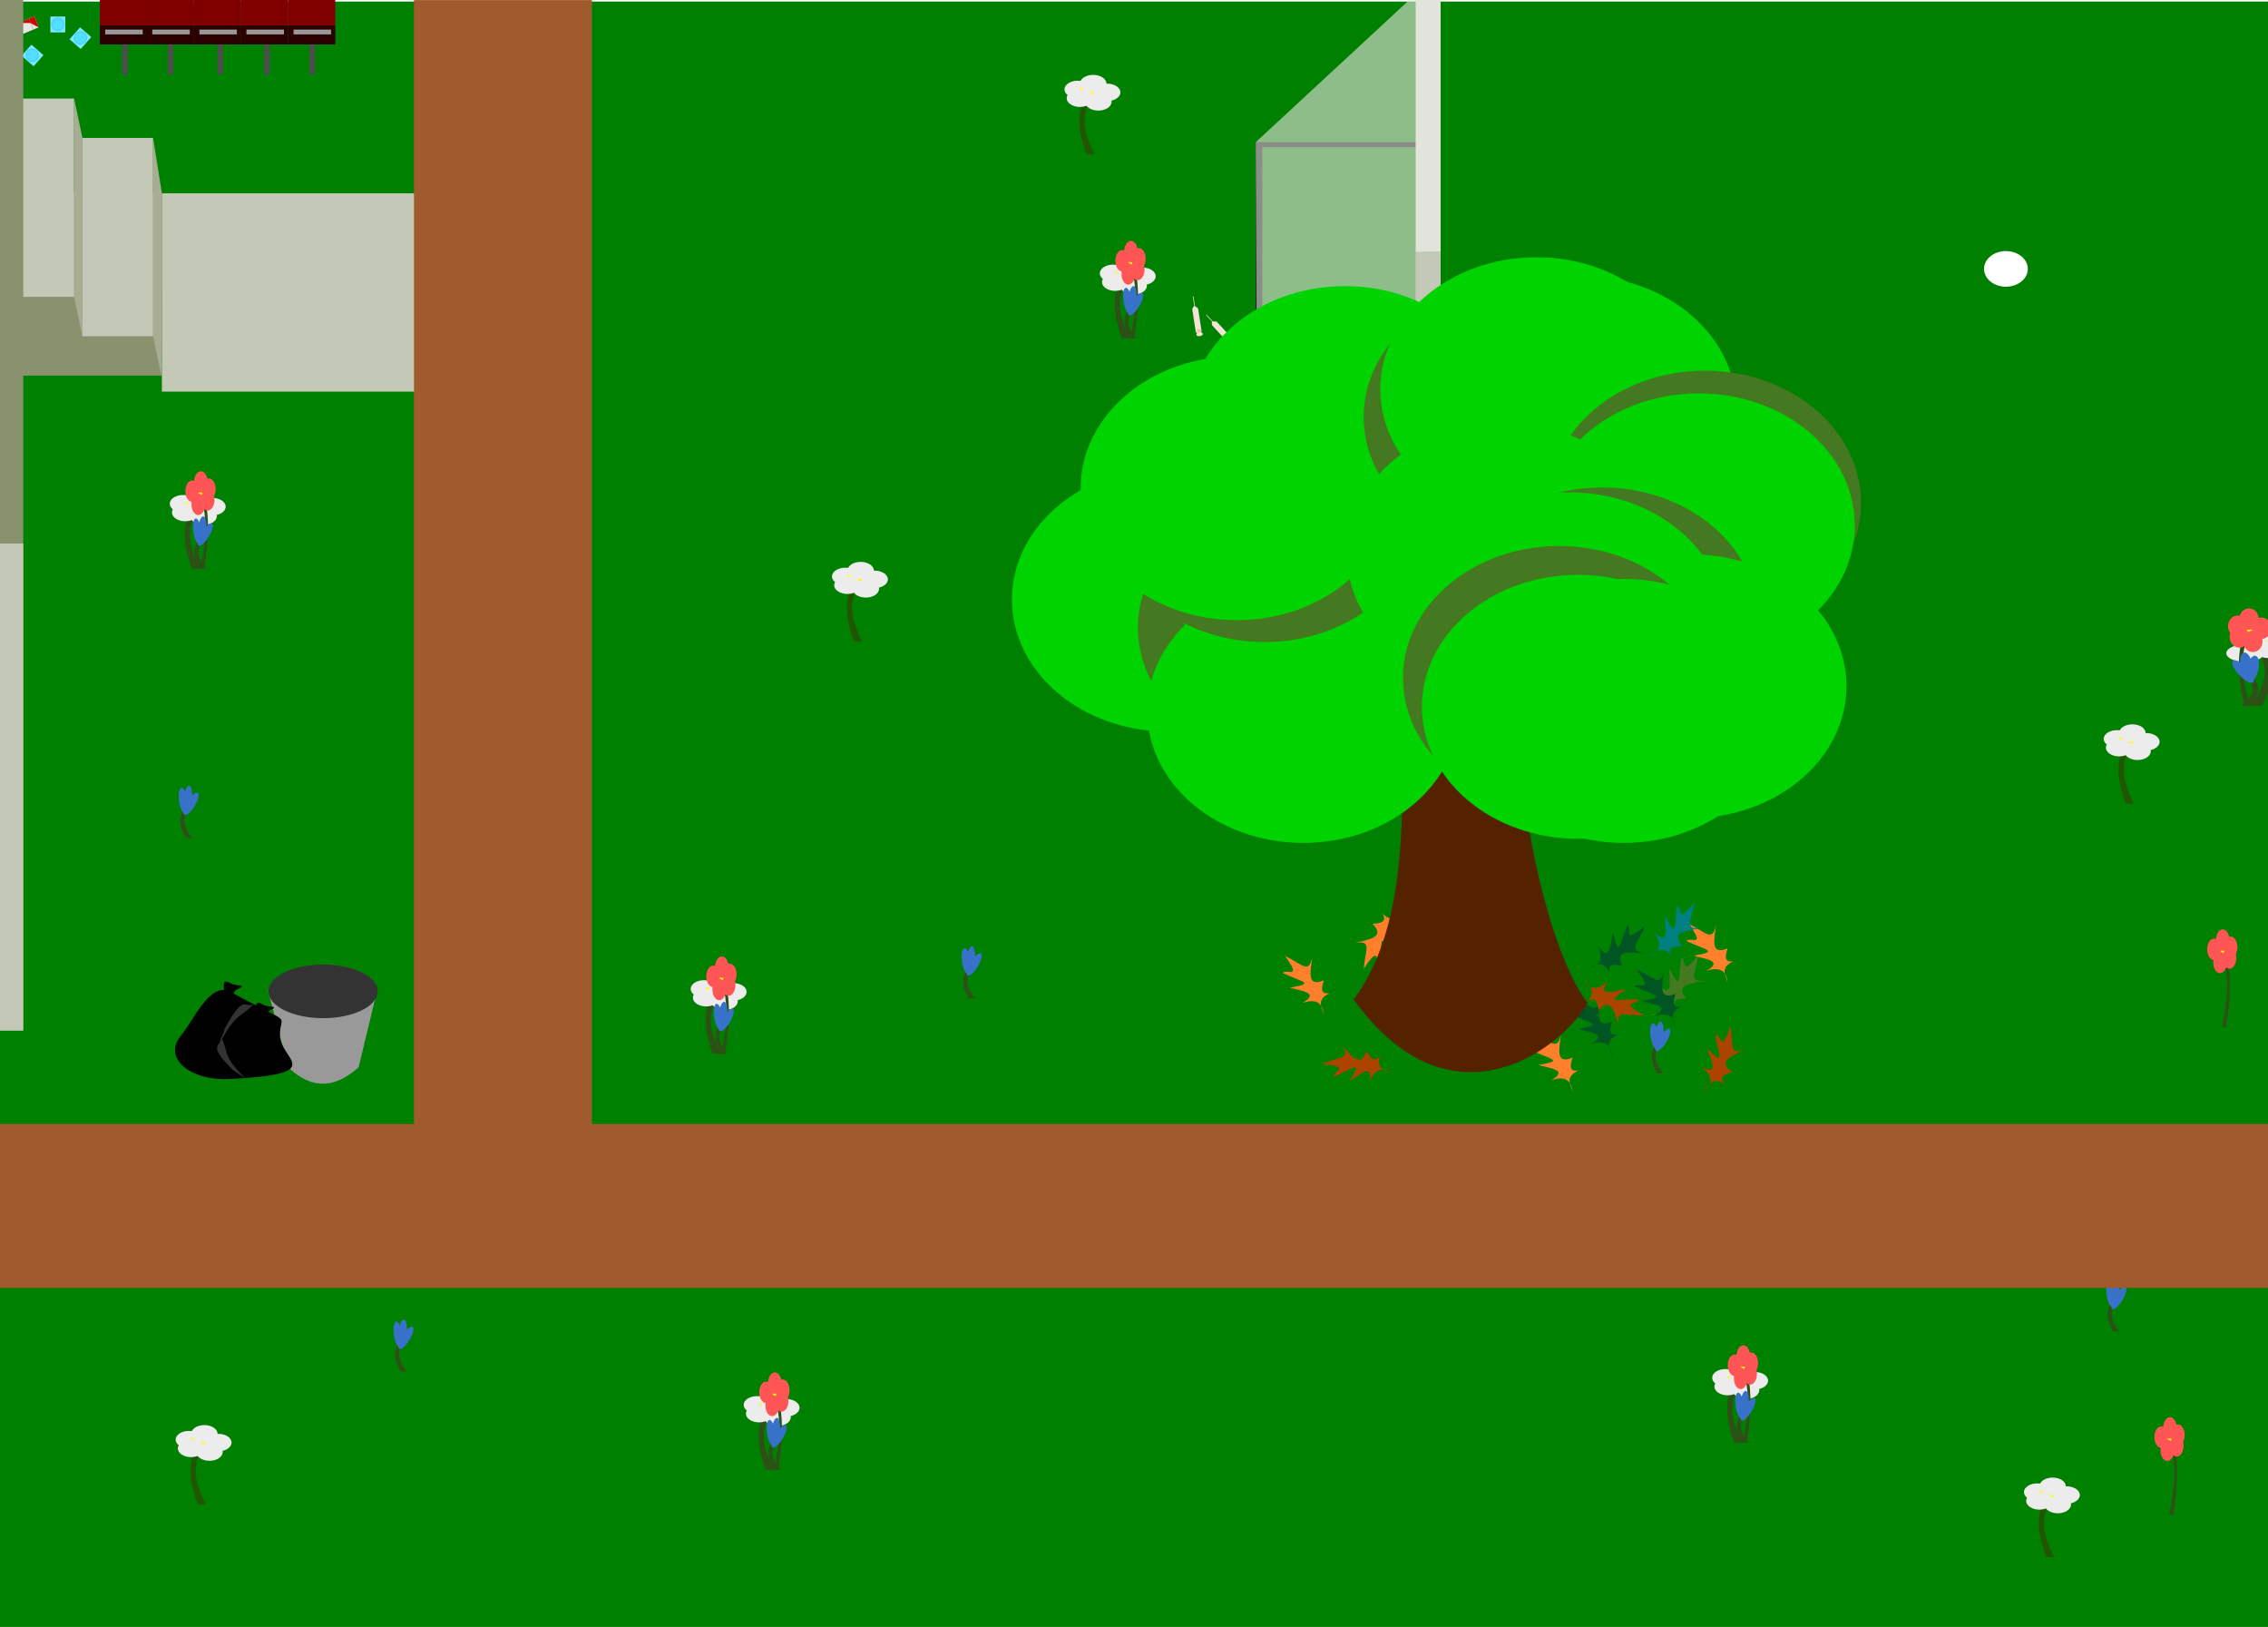 <?xml version="1.0" encoding="UTF-8" standalone="no"?>
<!-- Created with Inkscape (http://www.inkscape.org/) -->

<svg
   width="297mm"
   height="213mm"
   viewBox="0 0 297 213"
   version="1.1"
   id="svg34202"
   inkscape:version="1.1 (c68e22c387, 2021-05-23)"
   sodipodi:docname="level_2N.svg"
   inkscape:export-filename="C:\Users\basti\OneDrive\Bureau\Gus veut boire un coup\Level\level_2N.jpg"
   inkscape:export-xdpi="82.281647"
   inkscape:export-ydpi="82.281647"
   xmlns:inkscape="http://www.inkscape.org/namespaces/inkscape"
   xmlns:sodipodi="http://sodipodi.sourceforge.net/DTD/sodipodi-0.dtd"
   xmlns="http://www.w3.org/2000/svg"
   xmlns:svg="http://www.w3.org/2000/svg">
  <sodipodi:namedview
     id="namedview34204"
     pagecolor="#ffffff"
     bordercolor="#666666"
     borderopacity="1.0"
     inkscape:pageshadow="2"
     inkscape:pageopacity="0.0"
     inkscape:pagecheckerboard="0"
     inkscape:document-units="mm"
     showgrid="false"
     inkscape:zoom="0.5"
     inkscape:cx="1120"
     inkscape:cy="459"
     inkscape:window-width="1920"
     inkscape:window-height="1001"
     inkscape:window-x="-9"
     inkscape:window-y="-9"
     inkscape:window-maximized="1"
     inkscape:current-layer="layer1"
     showguides="false" />
  <defs
     id="defs34199">
    <linearGradient
       id="linearGradient30465"
       inkscape:swatch="solid">
      <stop
         style="stop-color:#000000;stop-opacity:1;"
         offset="0"
         id="stop30463" />
    </linearGradient>
    <linearGradient
       id="linearGradient30459"
       inkscape:swatch="solid">
      <stop
         style="stop-color:#000000;stop-opacity:1;"
         offset="0"
         id="stop30457" />
    </linearGradient>
    <linearGradient
       id="linearGradient30453"
       inkscape:swatch="solid">
      <stop
         style="stop-color:#000000;stop-opacity:1;"
         offset="0"
         id="stop30451" />
    </linearGradient>
    <linearGradient
       id="linearGradient30447"
       inkscape:swatch="solid">
      <stop
         style="stop-color:#c8ab37;stop-opacity:1;"
         offset="0"
         id="stop30445" />
    </linearGradient>
    <linearGradient
       id="linearGradient60342"
       inkscape:swatch="solid">
      <stop
         style="stop-color:#000000;stop-opacity:1;"
         offset="0"
         id="stop60340" />
    </linearGradient>
    <linearGradient
       id="linearGradient58332"
       inkscape:swatch="solid">
      <stop
         style="stop-color:#b3b3b3;stop-opacity:1;"
         offset="0"
         id="stop58330" />
    </linearGradient>
    <linearGradient
       id="linearGradient58240"
       inkscape:swatch="solid">
      <stop
         style="stop-color:#b3b3b3;stop-opacity:1;"
         offset="0"
         id="stop58238" />
    </linearGradient>
  </defs>
  <g
     inkscape:label="Calque 1"
     inkscape:groupmode="layer"
     id="layer1">
    <ellipse
       style="fill:#000000;fill-opacity:0.998;stroke:none;stroke-width:0.265;stroke-opacity:1"
       id="path70752"
       cx="16.178"
       cy="63.669"
       rx="0.24"
       ry="2.3326402e-07" />
    <rect
       style="fill:#008000;stroke-width:0.265"
       id="rect7674-1-7-9"
       width="308.582"
       height="216.865"
       x="0"
       y="0.205" />
    <rect
       style="fill:#80e5ff;stroke-width:0.265"
       id="rect9469-5-51"
       width="1.941"
       height="2.087"
       x="-3.647"
       y="6.96"
       transform="matrix(0.664,-0.748,0.754,0.657,0,0)" />
    <ellipse
       style="fill:#2ad4ff;stroke-width:0.265"
       id="path9537-6-8"
       cx="-2.69"
       cy="7.972"
       rx="0.843"
       ry="0.879"
       transform="matrix(0.664,-0.748,0.754,0.657,0,0)" />
    <ellipse
       style="fill:#55ddff;stroke-width:0.265"
       id="path9537-8-7-35"
       cx="-2.69"
       cy="7.969"
       rx="0.746"
       ry="0.752"
       transform="matrix(0.664,-0.748,0.754,0.657,0,0)" />
    <rect
       style="fill:#80e5ff;stroke-width:0.265"
       id="rect9469-5-5"
       width="1.943"
       height="2.085"
       x="10.218"
       y="-4.191"
       transform="matrix(0.754,0.657,-0.664,0.748,0,0)" />
    <ellipse
       style="fill:#2ad4ff;stroke-width:0.265"
       id="path9537-6-0"
       cx="11.176"
       cy="-3.18"
       rx="0.844"
       ry="0.878"
       transform="matrix(0.754,0.657,-0.664,0.748,0,0)" />
    <ellipse
       style="fill:#55ddff;stroke-width:0.265"
       id="path9537-8-7-3"
       cx="11.176"
       cy="-3.183"
       rx="0.747"
       ry="0.751"
       transform="matrix(0.754,0.657,-0.664,0.748,0,0)" />
    <rect
       style="fill:#e6e6e6;stroke-width:0.265"
       id="rect4401"
       width="1.535"
       height="2.193"
       x="3.732"
       y="-3.406"
       transform="matrix(0.365,0.931,-0.921,0.389,0,0)" />
    <rect
       style="fill:#cccccc;stroke-width:0.265"
       id="rect4401-5"
       width="1.535"
       height="0.347"
       x="3.732"
       y="-1.213"
       transform="matrix(0.365,0.931,-0.921,0.389,0,0)" />
    <path
       id="rect4756"
       style="fill:#d40000;stroke-width:0.265"
       d="M 4.5,2.152 5.06,3.581 3.976,3.017 2.48,3.004 Z"
       sodipodi:nodetypes="ccccc" />
    <rect
       style="fill:#808080;stroke-width:0.265"
       id="rect4598"
       width="1.538"
       height="0.044"
       x="3.73"
       y="-2.664"
       transform="matrix(0.365,0.931,-0.921,0.389,0,0)" />
    <path
       id="rect3968"
       style="fill:#4d4d4d;stroke-width:0.265"
       d="m 15.987,5.204 h 0.73 v 4.423 c -0.223,0.173 -0.459,0.238 -0.73,0 z"
       sodipodi:nodetypes="ccccc" />
    <path
       id="rect3968-3"
       style="fill:#4d4d4d;stroke-width:0.265"
       d="m 21.976,5.204 h 0.73 v 4.423 c -0.223,0.173 -0.459,0.238 -0.73,0 z"
       sodipodi:nodetypes="ccccc" />
    <path
       id="rect3968-1"
       style="fill:#4d4d4d;stroke-width:0.265"
       d="m 28.48,5.204 h 0.73 v 4.423 c -0.223,0.173 -0.459,0.238 -0.73,0 z"
       sodipodi:nodetypes="ccccc" />
    <path
       id="rect3968-8"
       style="fill:#4d4d4d;stroke-width:0.265"
       d="m 34.598,5.204 h 0.73 v 4.423 c -0.223,0.173 -0.459,0.238 -0.73,0 z"
       sodipodi:nodetypes="ccccc" />
    <path
       id="rect3968-87"
       style="fill:#4d4d4d;stroke-width:0.265"
       d="m 40.524,5.204 h 0.73 v 4.423 c -0.223,0.173 -0.459,0.238 -0.73,0 z"
       sodipodi:nodetypes="ccccc" />
    <rect
       style="fill:#2b0000;stroke-width:0.265"
       id="rect3311-88-1"
       width="6.167"
       height="2.482"
       x="13.076"
       y="3.335" />
    <rect
       style="fill:#999999;stroke-width:0.265"
       id="rect3525-0"
       width="4.914"
       height="0.632"
       x="13.774"
       y="3.872" />
    <rect
       style="fill:#2b0000;stroke-width:0.265"
       id="rect3311-88-3"
       width="6.167"
       height="2.482"
       x="19.242"
       y="3.335" />
    <rect
       style="fill:#999999;stroke-width:0.265"
       id="rect3525-4"
       width="4.914"
       height="0.632"
       x="19.941"
       y="3.872" />
    <rect
       style="fill:#2b0000;stroke-width:0.265"
       id="rect3311-88-5"
       width="6.167"
       height="2.482"
       x="25.409"
       y="3.335" />
    <rect
       style="fill:#999999;stroke-width:0.265"
       id="rect3525-07"
       width="4.914"
       height="0.632"
       x="26.107"
       y="3.872" />
    <rect
       style="fill:#2b0000;stroke-width:0.265"
       id="rect3311-88-9"
       width="6.167"
       height="2.482"
       x="31.575"
       y="3.335" />
    <rect
       style="fill:#999999;stroke-width:0.265"
       id="rect3525-1"
       width="4.914"
       height="0.632"
       x="32.274"
       y="3.872" />
    <rect
       style="fill:#2b0000;stroke-width:0.265"
       id="rect3311-88-8"
       width="6.167"
       height="2.482"
       x="37.742"
       y="3.335" />
    <rect
       style="fill:#999999;stroke-width:0.265"
       id="rect3525-3"
       width="4.914"
       height="0.632"
       x="38.44"
       y="3.872" />
    <path
       id="rect7895-7-8"
       style="fill:#005522;stroke-width:0.265"
       d="m 206.004,130.55 c 2.218,0.99 3.129,2.544 3.611,0.034 -0.202,1.818 -0.895,4.171 1.507,3.151 -0.383,1.093 -0.445,1.92 0.792,1.674 -2.066,0.955 -0.851,2.034 -0.766,3.071 -0.133,-1.511 -0.737,-2.492 -2.856,-1.768 2.409,-1.386 -0.205,-1.556 -1.638,-2.012 3.517,-0.592 1.505,-0.716 -0.922,-1.923 0.459,-0.612 2.611,0.966 0.273,-2.227 z"
       sodipodi:nodetypes="ccccccccc" />
    <path
       id="rect7895-7-4"
       style="fill:#005522;stroke-width:0.265"
       d="m 215.395,121.256 c -0.88,2.247 -2.398,3.231 0.159,3.574 -1.843,-0.103 -4.252,-0.662 -3.096,1.659 -1.122,-0.321 -1.959,-0.338 -1.646,0.873 -1.073,-1.993 -2.096,-0.733 -3.137,-0.594 1.516,-0.213 2.473,-0.862 1.629,-2.919 1.526,2.309 1.558,-0.286 1.941,-1.728 0.785,3.447 0.802,1.451 1.889,-1.015 0.642,0.422 -0.835,2.635 2.26,0.151 z"
       sodipodi:nodetypes="ccccccccc" />
    <path
       id="rect7895-1-51"
       style="fill:#447821;stroke-width:0.265"
       d="m 222.412,124.973 c -0.302,2.391 -1.533,3.711 1.031,3.428 -1.813,0.344 -4.287,0.381 -2.596,2.354 -1.167,-0.041 -1.983,0.144 -1.382,1.243 -1.53,-1.675 -2.213,-0.206 -3.188,0.179 1.418,-0.571 2.187,-1.432 0.864,-3.224 2.047,1.872 1.441,-0.652 1.459,-2.144 1.607,3.155 1.134,1.214 1.583,-1.44 0.726,0.254 -0.163,2.757 2.229,-0.398 z"
       sodipodi:nodetypes="ccccccccc" />
    <path
       id="rect7895-7-0"
       style="fill:#005522;stroke-width:0.265"
       d="m 214.316,126.905 c 2.218,0.99 3.129,2.544 3.611,0.034 -0.202,1.818 -0.895,4.171 1.507,3.151 -0.383,1.093 -0.445,1.92 0.792,1.674 -2.066,0.955 -0.851,2.034 -0.766,3.071 -0.133,-1.511 -0.737,-2.492 -2.856,-1.768 2.409,-1.386 -0.205,-1.557 -1.638,-2.012 3.517,-0.592 1.505,-0.716 -0.922,-1.923 0.459,-0.612 2.611,0.966 0.273,-2.227 z"
       sodipodi:nodetypes="ccccccccc" />
    <path
       id="rect7895-4-5"
       style="fill:#aa4400;stroke-width:0.265"
       d="m 173.143,139.294 c 2.216,-0.994 3.995,-0.644 2.412,-2.662 1.244,1.352 2.568,3.422 3.383,0.963 0.574,1.007 1.16,1.6 1.792,0.518 -0.643,2.167 0.979,1.977 1.82,2.599 -1.233,-0.899 -2.375,-1.099 -3.226,0.955 0.542,-2.707 -1.314,-0.877 -2.607,-0.112 1.876,-3.006 0.453,-1.592 -2.066,-0.585 -0.16,-0.746 2.458,-1.303 -1.507,-1.675 z"
       sodipodi:nodetypes="ccccccccc" />
    <path
       id="rect7895-4-8"
       style="fill:#aa4400;stroke-width:0.265"
       d="m 215.342,132.948 c -2.432,0.069 -3.936,-0.934 -3.263,1.533 -0.62,-1.722 -1.035,-4.139 -2.745,-2.182 -0.137,-1.149 -0.446,-1.92 -1.451,-1.163 1.438,-1.753 -0.132,-2.198 -0.666,-3.094 0.786,1.301 1.762,1.923 3.348,0.354 -1.556,2.29 0.871,1.311 2.361,1.101 -2.902,2.055 -1.038,1.295 1.678,1.33 -0.143,0.749 -2.775,0.261 0.737,2.121 z"
       sodipodi:nodetypes="ccccccccc" />
    <path
       id="rect7895-4-1"
       style="fill:#aa4400;stroke-width:0.265"
       d="m 226.624,134.353 c 0.434,2.371 -0.343,3.995 2.019,2.966 -1.626,0.865 -3.976,1.633 -1.767,3.016 -1.126,0.306 -1.849,0.725 -0.943,1.596 -1.965,-1.145 -2.174,0.458 -2.988,1.115 1.181,-0.965 1.655,-2.014 -0.148,-3.332 2.519,1.18 1.179,-1.049 0.745,-2.478 2.486,2.535 1.448,0.823 1.076,-1.843 0.769,0.028 0.676,2.679 2.007,-1.04 z"
       sodipodi:nodetypes="ccccccccc" />
    <path
       id="rect7895-47"
       style="fill:#ff7f2a;stroke-width:0.265"
       d="m 178.601,126.819 c 0.121,-2.407 1.248,-3.814 -1.287,-3.342 1.782,-0.478 4.246,-0.698 2.411,-2.54 1.167,-0.045 1.967,-0.291 1.284,-1.342 1.652,1.557 2.223,0.042 3.166,-0.415 -1.371,0.675 -2.073,1.59 -0.618,3.279 -2.183,-1.716 -1.388,0.757 -1.293,2.246 -1.841,-3.027 -1.222,-1.127 -1.47,1.553 -0.743,-0.2 -0.045,-2.761 -2.193,0.562 z"
       sodipodi:nodetypes="ccccccccc" />
    <path
       id="rect7895-14"
       style="fill:#ff7f2a;stroke-width:0.265"
       d="m 168.259,125.151 c 2.218,0.99 3.129,2.544 3.611,0.034 -0.202,1.818 -0.895,4.17 1.507,3.151 -0.384,1.093 -0.445,1.92 0.792,1.674 -2.066,0.955 -0.851,2.034 -0.766,3.071 -0.133,-1.511 -0.737,-2.492 -2.856,-1.768 2.409,-1.386 -0.205,-1.557 -1.638,-2.012 3.517,-0.592 1.505,-0.716 -0.922,-1.923 0.459,-0.612 2.611,0.966 0.273,-2.227 z"
       sodipodi:nodetypes="ccccccccc" />
    <path
       id="rect7895-01"
       style="fill:#ff7f2a;stroke-width:0.265"
       d="m 200.826,135.274 c 2.218,0.99 3.129,2.544 3.611,0.034 -0.202,1.818 -0.895,4.171 1.507,3.151 -0.384,1.093 -0.445,1.92 0.792,1.674 -2.066,0.955 -0.851,2.034 -0.766,3.071 -0.133,-1.511 -0.737,-2.492 -2.856,-1.768 2.409,-1.386 -0.205,-1.556 -1.638,-2.012 3.517,-0.592 1.505,-0.716 -0.922,-1.923 0.459,-0.612 2.611,0.966 0.273,-2.227 z"
       sodipodi:nodetypes="ccccccccc" />
    <path
       id="rect7895-75"
       style="fill:#ff7f2a;stroke-width:0.265"
       d="m 221.129,120.966 c 2.218,0.99 3.129,2.544 3.611,0.034 -0.202,1.818 -0.895,4.171 1.507,3.151 -0.384,1.093 -0.445,1.92 0.792,1.674 -2.066,0.955 -0.851,2.034 -0.766,3.071 -0.133,-1.511 -0.737,-2.492 -2.856,-1.768 2.409,-1.386 -0.205,-1.556 -1.638,-2.012 3.517,-0.592 1.505,-0.716 -0.922,-1.923 0.459,-0.612 2.611,0.966 0.273,-2.227 z"
       sodipodi:nodetypes="ccccccccc" />
    <path
       id="rect7895-1-5"
       style="fill:#008080;stroke-width:0.265"
       d="m 221.867,118.089 c -0.302,2.391 -1.533,3.711 1.031,3.428 -1.813,0.344 -4.287,0.381 -2.596,2.354 -1.167,-0.041 -1.983,0.144 -1.382,1.243 -1.53,-1.675 -2.213,-0.206 -3.188,0.179 1.418,-0.571 2.187,-1.432 0.864,-3.224 2.047,1.872 1.441,-0.652 1.459,-2.144 1.607,3.155 1.134,1.214 1.583,-1.44 0.726,0.254 -0.163,2.757 2.229,-0.398 z"
       sodipodi:nodetypes="ccccccccc" />
    <path
       id="rect4253-2"
       style="fill:#999999;stroke-width:0.265"
       d="m 35.105,129.714 h 14.274 l -2.419,10.023 c -2.827,2.494 -5.827,3.191 -9.198,0.034 z"
       sodipodi:nodetypes="ccccc" />
    <ellipse
       style="fill:#333333;stroke-width:0.265"
       id="path4131-9"
       cx="42.31"
       cy="129.791"
       rx="7.154"
       ry="3.51" />
    <path
       id="rect8122-5-9-8"
       style="fill:#2d5016;stroke-width:0.265"
       d="m 24.333,105.749 h 0.809 c -1.612,1.256 -1.059,2.588 0,3.938 h -0.809 c -0.717,-1.301 -1.171,-2.606 0,-3.938 z"
       sodipodi:nodetypes="ccccc" />
    <ellipse
       style="fill:#3771c8;stroke-width:0.265"
       id="path9262-47"
       cx="9.415"
       cy="107.047"
       rx="0.545"
       ry="1.688"
       transform="matrix(0.991,-0.135,0.137,0.991,0,0)" />
    <ellipse
       style="fill:#3771c8;stroke-width:0.265"
       id="path9262-0-08"
       cx="35.233"
       cy="101.481"
       rx="0.545"
       ry="1.687"
       transform="matrix(0.995,0.101,-0.103,0.995,0,0)" />
    <ellipse
       style="fill:#3771c8;stroke-width:0.265"
       id="path9262-1-28"
       cx="75.872"
       cy="77.649"
       rx="0.544"
       ry="1.692"
       transform="matrix(0.86,0.511,-0.518,0.856,0,0)" />
    <path
       id="rect8122-5-9-99"
       style="fill:#2d5016;stroke-width:0.265"
       d="m 126.852,126.748 h 0.809 c -1.612,1.256 -1.059,2.588 0,3.938 h -0.809 c -0.717,-1.301 -1.171,-2.606 0,-3.938 z"
       sodipodi:nodetypes="ccccc" />
    <ellipse
       style="fill:#3771c8;stroke-width:0.265"
       id="path9262-44"
       cx="108.082"
       cy="141.666"
       rx="0.545"
       ry="1.688"
       transform="matrix(0.991,-0.135,0.137,0.991,0,0)" />
    <ellipse
       style="fill:#3771c8;stroke-width:0.265"
       id="path9262-0-1"
       cx="139.366"
       cy="112.042"
       rx="0.545"
       ry="1.687"
       transform="matrix(0.995,0.101,-0.103,0.995,0,0)" />
    <ellipse
       style="fill:#3771c8;stroke-width:0.265"
       id="path9262-1-08"
       cx="174.459"
       cy="43.363"
       rx="0.544"
       ry="1.692"
       transform="matrix(0.86,0.511,-0.518,0.856,0,0)" />
    <path
       id="rect8122-5-9-9"
       style="fill:#2d5016;stroke-width:0.265"
       d="m 52.468,175.618 h 0.809 c -1.612,1.256 -1.059,2.588 0,3.938 h -0.809 c -0.717,-1.301 -1.171,-2.606 0,-3.938 z"
       sodipodi:nodetypes="ccccc" />
    <ellipse
       style="fill:#3771c8;stroke-width:0.265"
       id="path9262-2"
       cx="27.695"
       cy="180.069"
       rx="0.545"
       ry="1.688"
       transform="matrix(0.991,-0.135,0.137,0.991,0,0)" />
    <ellipse
       style="fill:#3771c8;stroke-width:0.265"
       id="path9262-0-3"
       cx="70.393"
       cy="168.159"
       rx="0.545"
       ry="1.687"
       transform="matrix(0.995,0.101,-0.103,0.995,0,0)" />
    <ellipse
       style="fill:#3771c8;stroke-width:0.265"
       id="path9262-1-26"
       cx="136.115"
       cy="123.363"
       rx="0.544"
       ry="1.692"
       transform="matrix(0.86,0.511,-0.518,0.856,0,0)" />
    <path
       id="rect8122-7-94"
       style="fill:#2d5016;stroke-width:0.265"
       d="m 93.337,130.045 h 1.06 c -2.112,2.527 -1.388,5.206 0,7.922 h -1.06 c -0.94,-2.617 -1.534,-5.243 0,-7.922 z"
       sodipodi:nodetypes="ccccc" />
    <ellipse
       style="fill:#ececec;stroke-width:0.265"
       id="path7904-06-221"
       cx="92.181"
       cy="129.472"
       rx="1.734"
       ry="1.145" />
    <ellipse
       style="fill:#ffff00;stroke-width:0.265"
       id="path7904-7-9-8"
       cx="94.012"
       cy="129.902"
       rx="1.734"
       ry="1.145" />
    <ellipse
       style="fill:#ececec;stroke-width:0.265"
       id="path7904-3-1-9"
       cx="94.204"
       cy="128.709"
       rx="1.734"
       ry="1.145" />
    <ellipse
       style="fill:#ececec;stroke-width:0.265"
       id="path7904-32-8-65"
       cx="96.035"
       cy="129.854"
       rx="1.734"
       ry="1.145" />
    <ellipse
       style="fill:#ececec;stroke-width:0.265"
       id="path7904-5-6-8"
       cx="94.879"
       cy="131.095"
       rx="1.734"
       ry="1.145" />
    <ellipse
       style="fill:#ececec;stroke-width:0.265"
       id="path7904-4-5-7"
       cx="92.47"
       cy="130.617"
       rx="1.734"
       ry="1.145" />
    <path
       id="rect8122-5-6-8-82"
       style="fill:#2d5016;stroke-width:0.265"
       d="m 94.972,128.259 h -0.545 c 1.085,3.096 0.713,6.38 0,9.708 h 0.545 c 0.483,-3.207 0.788,-6.424 0,-9.708 z"
       sodipodi:nodetypes="ccccc" />
    <ellipse
       style="fill:#ffff00;stroke-width:0.265"
       id="path7904-7-2-3-0-75"
       cx="-94.625"
       cy="128.083"
       rx="0.891"
       ry="1.404"
       transform="scale(-1,1)" />
    <ellipse
       style="fill:#ff5555;stroke-width:0.265"
       id="path7904-0-4-9-69"
       cx="-95.566"
       cy="127.557"
       rx="0.891"
       ry="1.404"
       transform="scale(-1,1)" />
    <ellipse
       style="fill:#ff5555;stroke-width:0.265"
       id="path7904-3-4-7-8-8"
       cx="-94.526"
       cy="126.621"
       rx="0.891"
       ry="1.404"
       transform="scale(-1,1)" />
    <ellipse
       style="fill:#ff5555;stroke-width:0.265"
       id="path7904-32-6-7-4-08"
       cx="-93.381"
       cy="127.822"
       rx="0.891"
       ry="1.404"
       transform="scale(-1,1)" />
    <ellipse
       style="fill:#ff5555;stroke-width:0.265"
       id="path7904-5-8-6-8-61"
       cx="-94.18"
       cy="129.545"
       rx="0.891"
       ry="1.404"
       transform="scale(-1,1)" />
    <ellipse
       style="fill:#ff5555;stroke-width:0.265"
       id="path7904-4-4-3-7-30"
       cx="-95.418"
       cy="128.961"
       rx="0.891"
       ry="1.404"
       transform="scale(-1,1)" />
    <path
       id="rect8122-5-9-6-3-23"
       style="fill:#2d5016;stroke-width:0.265"
       d="m 94.397,134.029 h 0.809 c -1.612,1.256 -1.059,2.588 0,3.938 h -0.809 c -0.717,-1.301 -1.171,-2.606 0,-3.938 z"
       sodipodi:nodetypes="ccccc" />
    <ellipse
       style="fill:#3771c8;stroke-width:0.265"
       id="path9262-19-5-9"
       cx="74.935"
       cy="144.509"
       rx="0.545"
       ry="1.688"
       transform="matrix(0.991,-0.135,0.137,0.991,0,0)" />
    <ellipse
       style="fill:#3771c8;stroke-width:0.265"
       id="path9262-0-1-4-09"
       cx="107.83"
       cy="122.556"
       rx="0.545"
       ry="1.687"
       transform="matrix(0.995,0.101,-0.103,0.995,0,0)" />
    <ellipse
       style="fill:#3771c8;stroke-width:0.265"
       id="path9262-1-9-0-09"
       cx="150.46"
       cy="66.194"
       rx="0.544"
       ry="1.692"
       transform="matrix(0.86,0.511,-0.518,0.856,0,0)" />
    <path
       id="rect8122-7-0"
       style="fill:#2d5016;stroke-width:0.265"
       d="m 25.12,66.525 h 1.06 c -2.112,2.527 -1.388,5.206 0,7.922 h -1.06 c -0.94,-2.617 -1.534,-5.243 0,-7.922 z"
       sodipodi:nodetypes="ccccc" />
    <ellipse
       style="fill:#ececec;stroke-width:0.265"
       id="path7904-06-3"
       cx="23.964"
       cy="65.952"
       rx="1.734"
       ry="1.145" />
    <ellipse
       style="fill:#ffff00;stroke-width:0.265"
       id="path7904-7-9-7"
       cx="25.794"
       cy="66.381"
       rx="1.734"
       ry="1.145" />
    <ellipse
       style="fill:#ececec;stroke-width:0.265"
       id="path7904-3-1-06"
       cx="25.987"
       cy="65.188"
       rx="1.734"
       ry="1.145" />
    <ellipse
       style="fill:#ececec;stroke-width:0.265"
       id="path7904-32-8-2"
       cx="27.818"
       cy="66.334"
       rx="1.734"
       ry="1.145" />
    <ellipse
       style="fill:#ececec;stroke-width:0.265"
       id="path7904-5-6-68"
       cx="26.661"
       cy="67.574"
       rx="1.734"
       ry="1.145" />
    <ellipse
       style="fill:#ececec;stroke-width:0.265"
       id="path7904-4-5-26"
       cx="24.253"
       cy="67.097"
       rx="1.734"
       ry="1.145" />
    <path
       id="rect8122-5-6-8-5"
       style="fill:#2d5016;stroke-width:0.265"
       d="m 26.754,64.739 h -0.545 c 1.085,3.096 0.713,6.38 0,9.708 h 0.545 c 0.483,-3.207 0.788,-6.424 0,-9.708 z"
       sodipodi:nodetypes="ccccc" />
    <ellipse
       style="fill:#ffff00;stroke-width:0.265"
       id="path7904-7-2-3-0-42"
       cx="-26.408"
       cy="64.563"
       rx="0.891"
       ry="1.404"
       transform="scale(-1,1)" />
    <ellipse
       style="fill:#ff5555;stroke-width:0.265"
       id="path7904-0-4-9-9"
       cx="-27.349"
       cy="64.037"
       rx="0.891"
       ry="1.404"
       transform="scale(-1,1)" />
    <ellipse
       style="fill:#ff5555;stroke-width:0.265"
       id="path7904-3-4-7-8-5"
       cx="-26.309"
       cy="63.101"
       rx="0.891"
       ry="1.404"
       transform="scale(-1,1)" />
    <ellipse
       style="fill:#ff5555;stroke-width:0.265"
       id="path7904-32-6-7-4-93"
       cx="-25.164"
       cy="64.302"
       rx="0.891"
       ry="1.404"
       transform="scale(-1,1)" />
    <ellipse
       style="fill:#ff5555;stroke-width:0.265"
       id="path7904-5-8-6-8-44"
       cx="-25.962"
       cy="66.025"
       rx="0.891"
       ry="1.404"
       transform="scale(-1,1)" />
    <ellipse
       style="fill:#ff5555;stroke-width:0.265"
       id="path7904-4-4-3-7-43"
       cx="-27.2"
       cy="65.44"
       rx="0.891"
       ry="1.404"
       transform="scale(-1,1)" />
    <path
       id="rect8122-5-9-6-3-8"
       style="fill:#2d5016;stroke-width:0.265"
       d="m 26.18,70.509 h 0.809 c -1.612,1.256 -1.059,2.588 0,3.938 h -0.809 c -0.717,-1.301 -1.171,-2.606 0,-3.938 z"
       sodipodi:nodetypes="ccccc" />
    <ellipse
       style="fill:#3771c8;stroke-width:0.265"
       id="path9262-19-5-7"
       cx="16.081"
       cy="72.377"
       rx="0.545"
       ry="1.688"
       transform="matrix(0.991,-0.135,0.137,0.991,0,0)" />
    <ellipse
       style="fill:#3771c8;stroke-width:0.265"
       id="path9262-0-1-4-7"
       cx="33.451"
       cy="66.234"
       rx="0.545"
       ry="1.687"
       transform="matrix(0.995,0.101,-0.103,0.995,0,0)" />
    <ellipse
       style="fill:#3771c8;stroke-width:0.265"
       id="path9262-1-9-0-7"
       cx="59.209"
       cy="46.403"
       rx="0.544"
       ry="1.692"
       transform="matrix(0.86,0.511,-0.518,0.856,0,0)" />
    <path
       id="rect8122-7-37"
       style="fill:#2d5016;stroke-width:0.265"
       d="m 146.909,36.363 h 1.06 c -2.112,2.527 -1.388,5.206 0,7.922 h -1.06 c -0.94,-2.617 -1.534,-5.243 0,-7.922 z"
       sodipodi:nodetypes="ccccc" />
    <ellipse
       style="fill:#ececec;stroke-width:0.265"
       id="path7904-06-8"
       cx="145.753"
       cy="35.79"
       rx="1.734"
       ry="1.145" />
    <ellipse
       style="fill:#ffff00;stroke-width:0.265"
       id="path7904-7-9-9"
       cx="147.584"
       cy="36.22"
       rx="1.734"
       ry="1.145" />
    <ellipse
       style="fill:#ececec;stroke-width:0.265"
       id="path7904-3-1-6"
       cx="147.776"
       cy="35.026"
       rx="1.734"
       ry="1.145" />
    <ellipse
       style="fill:#ececec;stroke-width:0.265"
       id="path7904-32-8-7"
       cx="149.607"
       cy="36.172"
       rx="1.734"
       ry="1.145" />
    <ellipse
       style="fill:#ececec;stroke-width:0.265"
       id="path7904-5-6-4"
       cx="148.451"
       cy="37.413"
       rx="1.734"
       ry="1.145" />
    <ellipse
       style="fill:#ececec;stroke-width:0.265"
       id="path7904-4-5-20"
       cx="146.042"
       cy="36.935"
       rx="1.734"
       ry="1.145" />
    <path
       id="rect8122-5-6-8-9"
       style="fill:#2d5016;stroke-width:0.265"
       d="m 148.544,34.577 h -0.545 c 1.085,3.096 0.713,6.38 0,9.708 h 0.545 c 0.483,-3.207 0.788,-6.424 0,-9.708 z"
       sodipodi:nodetypes="ccccc" />
    <ellipse
       style="fill:#ffff00;stroke-width:0.265"
       id="path7904-7-2-3-0-5"
       cx="-148.197"
       cy="34.401"
       rx="0.891"
       ry="1.404"
       transform="scale(-1,1)" />
    <ellipse
       style="fill:#ff5555;stroke-width:0.265"
       id="path7904-0-4-9-32"
       cx="-149.138"
       cy="33.875"
       rx="0.891"
       ry="1.404"
       transform="scale(-1,1)" />
    <ellipse
       style="fill:#ff5555;stroke-width:0.265"
       id="path7904-3-4-7-8-7"
       cx="-148.098"
       cy="32.939"
       rx="0.891"
       ry="1.404"
       transform="scale(-1,1)" />
    <ellipse
       style="fill:#ff5555;stroke-width:0.265"
       id="path7904-32-6-7-4-6"
       cx="-146.953"
       cy="34.14"
       rx="0.891"
       ry="1.404"
       transform="scale(-1,1)" />
    <ellipse
       style="fill:#ff5555;stroke-width:0.265"
       id="path7904-5-8-6-8-6"
       cx="-147.752"
       cy="35.863"
       rx="0.891"
       ry="1.404"
       transform="scale(-1,1)" />
    <ellipse
       style="fill:#ff5555;stroke-width:0.265"
       id="path7904-4-4-3-7-88"
       cx="-148.989"
       cy="35.279"
       rx="0.891"
       ry="1.404"
       transform="scale(-1,1)" />
    <path
       id="rect8122-5-9-6-3-1"
       style="fill:#2d5016;stroke-width:0.265"
       d="m 147.969,40.347 h 0.809 c -1.612,1.256 -1.059,2.588 0,3.938 h -0.809 c -0.717,-1.301 -1.171,-2.606 0,-3.938 z"
       sodipodi:nodetypes="ccccc" />
    <ellipse
       style="fill:#3771c8;stroke-width:0.265"
       id="path9262-19-5-4"
       cx="140.858"
       cy="58.898"
       rx="0.545"
       ry="1.688"
       transform="matrix(0.991,-0.135,0.137,0.991,0,0)" />
    <ellipse
       style="fill:#3771c8;stroke-width:0.265"
       id="path9262-0-1-4-0"
       cx="151.501"
       cy="23.953"
       rx="0.545"
       ry="1.687"
       transform="matrix(0.995,0.101,-0.103,0.995,0,0)" />
    <ellipse
       style="fill:#3771c8;stroke-width:0.265"
       id="path9262-1-9-0-08"
       cx="147.799"
       cy="-41.713"
       rx="0.544"
       ry="1.692"
       transform="matrix(0.86,0.511,-0.518,0.856,0,0)" />
    <path
       id="rect8122-7-3"
       style="fill:#2d5016;stroke-width:0.265"
       d="m 100.275,184.499 h 1.06 c -2.112,2.527 -1.388,5.207 0,7.922 h -1.06 c -0.94,-2.617 -1.534,-5.243 0,-7.922 z"
       sodipodi:nodetypes="ccccc" />
    <ellipse
       style="fill:#ececec;stroke-width:0.265"
       id="path7904-06-22"
       cx="99.118"
       cy="183.926"
       rx="1.734"
       ry="1.145" />
    <ellipse
       style="fill:#ffff00;stroke-width:0.265"
       id="path7904-7-9-10"
       cx="100.949"
       cy="184.356"
       rx="1.734"
       ry="1.145" />
    <ellipse
       style="fill:#ececec;stroke-width:0.265"
       id="path7904-3-1-4"
       cx="101.142"
       cy="183.163"
       rx="1.734"
       ry="1.145" />
    <ellipse
       style="fill:#ececec;stroke-width:0.265"
       id="path7904-32-8-1"
       cx="102.973"
       cy="184.308"
       rx="1.734"
       ry="1.145" />
    <ellipse
       style="fill:#ececec;stroke-width:0.265"
       id="path7904-5-6-91"
       cx="101.816"
       cy="185.549"
       rx="1.734"
       ry="1.145" />
    <ellipse
       style="fill:#ececec;stroke-width:0.265"
       id="path7904-4-5-0"
       cx="99.408"
       cy="185.072"
       rx="1.734"
       ry="1.145" />
    <path
       id="rect8122-5-6-8-76"
       style="fill:#2d5016;stroke-width:0.265"
       d="m 101.909,182.713 h -0.545 c 1.085,3.096 0.713,6.38 0,9.708 h 0.545 c 0.483,-3.207 0.788,-6.424 0,-9.708 z"
       sodipodi:nodetypes="ccccc" />
    <ellipse
       style="fill:#ffff00;stroke-width:0.265"
       id="path7904-7-2-3-0-30"
       cx="-101.563"
       cy="182.538"
       rx="0.891"
       ry="1.404"
       transform="scale(-1,1)" />
    <ellipse
       style="fill:#ff5555;stroke-width:0.265"
       id="path7904-0-4-9-5"
       cx="-102.503"
       cy="182.011"
       rx="0.891"
       ry="1.404"
       transform="scale(-1,1)" />
    <ellipse
       style="fill:#ff5555;stroke-width:0.265"
       id="path7904-3-4-7-8-0"
       cx="-101.464"
       cy="181.076"
       rx="0.891"
       ry="1.404"
       transform="scale(-1,1)" />
    <ellipse
       style="fill:#ff5555;stroke-width:0.265"
       id="path7904-32-6-7-4-04"
       cx="-100.319"
       cy="182.277"
       rx="0.891"
       ry="1.404"
       transform="scale(-1,1)" />
    <ellipse
       style="fill:#ff5555;stroke-width:0.265"
       id="path7904-5-8-6-8-0"
       cx="-101.117"
       cy="184"
       rx="0.891"
       ry="1.404"
       transform="scale(-1,1)" />
    <ellipse
       style="fill:#ff5555;stroke-width:0.265"
       id="path7904-4-4-3-7-0"
       cx="-102.355"
       cy="183.415"
       rx="0.891"
       ry="1.404"
       transform="scale(-1,1)" />
    <path
       id="rect8122-5-9-6-3-5"
       style="fill:#2d5016;stroke-width:0.265"
       d="m 101.335,188.484 h 0.809 c -1.612,1.256 -1.059,2.588 0,3.938 h -0.809 c -0.717,-1.301 -1.171,-2.606 0,-3.938 z"
       sodipodi:nodetypes="ccccc" />
    <ellipse
       style="fill:#3771c8;stroke-width:0.265"
       id="path9262-19-5-2"
       cx="74.334"
       cy="199.401"
       rx="0.545"
       ry="1.688"
       transform="matrix(0.991,-0.135,0.137,0.991,0,0)" />
    <ellipse
       style="fill:#3771c8;stroke-width:0.265"
       id="path9262-0-1-4-4"
       cx="120.322"
       cy="176.035"
       rx="0.545"
       ry="1.687"
       transform="matrix(0.995,0.101,-0.103,0.995,0,0)" />
    <ellipse
       style="fill:#3771c8;stroke-width:0.265"
       id="path9262-1-9-0-47"
       cx="184.586"
       cy="109.477"
       rx="0.544"
       ry="1.692"
       transform="matrix(0.86,0.511,-0.518,0.856,0,0)" />
    <path
       id="rect8122-24"
       style="fill:#225500;stroke-width:0.265"
       d="m 142.284,12.282 h 1.06 c -2.112,2.527 -1.388,5.206 0,7.922 h -1.06 c -0.94,-2.617 -1.534,-5.243 0,-7.922 z"
       sodipodi:nodetypes="ccccc" />
    <ellipse
       style="fill:#ececec;stroke-width:0.265"
       id="path7904-49"
       cx="141.128"
       cy="11.71"
       rx="1.734"
       ry="1.145" />
    <ellipse
       style="fill:#ffff00;stroke-width:0.265"
       id="path7904-7-32"
       cx="142.959"
       cy="12.139"
       rx="1.734"
       ry="1.145" />
    <ellipse
       style="fill:#ececec;stroke-width:0.265"
       id="path7904-3-35"
       cx="143.152"
       cy="10.946"
       rx="1.734"
       ry="1.145" />
    <ellipse
       style="fill:#ececec;stroke-width:0.265"
       id="path7904-32-9"
       cx="144.982"
       cy="12.091"
       rx="1.734"
       ry="1.145" />
    <ellipse
       style="fill:#ececec;stroke-width:0.265"
       id="path7904-5-33"
       cx="143.826"
       cy="13.332"
       rx="1.734"
       ry="1.145" />
    <ellipse
       style="fill:#ececec;stroke-width:0.265"
       id="path7904-4-30"
       cx="141.417"
       cy="12.855"
       rx="1.734"
       ry="1.145" />
    <path
       id="rect8122-58"
       style="fill:#225500;stroke-width:0.265"
       d="m 25.891,189.053 h 1.06 c -2.112,2.527 -1.388,5.206 0,7.922 h -1.06 c -0.94,-2.617 -1.534,-5.243 0,-7.922 z"
       sodipodi:nodetypes="ccccc" />
    <ellipse
       style="fill:#ececec;stroke-width:0.265"
       id="path7904-2"
       cx="24.734"
       cy="188.481"
       rx="1.734"
       ry="1.145" />
    <ellipse
       style="fill:#ffff00;stroke-width:0.265"
       id="path7904-7-8"
       cx="26.565"
       cy="188.91"
       rx="1.734"
       ry="1.145" />
    <ellipse
       style="fill:#ececec;stroke-width:0.265"
       id="path7904-3-08"
       cx="26.758"
       cy="187.717"
       rx="1.734"
       ry="1.145" />
    <ellipse
       style="fill:#ececec;stroke-width:0.265"
       id="path7904-32-3"
       cx="28.588"
       cy="188.862"
       rx="1.734"
       ry="1.145" />
    <ellipse
       style="fill:#ececec;stroke-width:0.265"
       id="path7904-5-42"
       cx="27.432"
       cy="190.103"
       rx="1.734"
       ry="1.145" />
    <ellipse
       style="fill:#ececec;stroke-width:0.265"
       id="path7904-4-89"
       cx="25.023"
       cy="189.626"
       rx="1.734"
       ry="1.145" />
    <path
       id="rect8122-92"
       style="fill:#225500;stroke-width:0.265"
       d="m 111.837,76.042 h 1.06 c -2.112,2.527 -1.388,5.206 0,7.922 h -1.06 c -0.94,-2.617 -1.534,-5.243 0,-7.922 z"
       sodipodi:nodetypes="ccccc" />
    <ellipse
       style="fill:#ececec;stroke-width:0.265"
       id="path7904-1"
       cx="110.681"
       cy="75.469"
       rx="1.734"
       ry="1.145" />
    <ellipse
       style="fill:#ffff00;stroke-width:0.265"
       id="path7904-7-4"
       cx="112.511"
       cy="75.899"
       rx="1.734"
       ry="1.145" />
    <ellipse
       style="fill:#ececec;stroke-width:0.265"
       id="path7904-3-79"
       cx="112.704"
       cy="74.706"
       rx="1.734"
       ry="1.145" />
    <ellipse
       style="fill:#ececec;stroke-width:0.265"
       id="path7904-32-26"
       cx="114.535"
       cy="75.851"
       rx="1.734"
       ry="1.145" />
    <ellipse
       style="fill:#ececec;stroke-width:0.265"
       id="path7904-5-1"
       cx="113.379"
       cy="77.092"
       rx="1.734"
       ry="1.145" />
    <ellipse
       style="fill:#ececec;stroke-width:0.265"
       id="path7904-4-3"
       cx="110.97"
       cy="76.615"
       rx="1.734"
       ry="1.145" />
    <path
       id="rect8122-2"
       style="fill:#225500;stroke-width:0.265"
       d="m 267.928,195.926 h 1.06 c -2.112,2.527 -1.388,5.207 0,7.922 h -1.06 c -0.94,-2.617 -1.534,-5.243 0,-7.922 z"
       sodipodi:nodetypes="ccccc" />
    <ellipse
       style="fill:#ececec;stroke-width:0.265"
       id="path7904-58"
       cx="266.772"
       cy="195.353"
       rx="1.734"
       ry="1.145" />
    <ellipse
       style="fill:#ffff00;stroke-width:0.265"
       id="path7904-7-62"
       cx="268.602"
       cy="195.782"
       rx="1.734"
       ry="1.145" />
    <ellipse
       style="fill:#ececec;stroke-width:0.265"
       id="path7904-3-19"
       cx="268.795"
       cy="194.589"
       rx="1.734"
       ry="1.145" />
    <ellipse
       style="fill:#ececec;stroke-width:0.265"
       id="path7904-32-04"
       cx="270.626"
       cy="195.735"
       rx="1.734"
       ry="1.145" />
    <ellipse
       style="fill:#ececec;stroke-width:0.265"
       id="path7904-5-94"
       cx="269.47"
       cy="196.976"
       rx="1.734"
       ry="1.145" />
    <ellipse
       style="fill:#ececec;stroke-width:0.265"
       id="path7904-4-8"
       cx="267.061"
       cy="196.498"
       rx="1.734"
       ry="1.145" />
    <rect
       style="fill:#8a916f;stroke-width:0.265"
       id="rect5788"
       width="20.65"
       height="23.862"
       x="0.552"
       y="25.311" />
    <path
       id="rect8122-5-77"
       style="fill:#2d5016;stroke-width:0.265"
       d="m 291.513,124.719 h -0.545 c 1.085,3.096 0.713,6.38 0,9.708 h 0.545 c 0.483,-3.207 0.788,-6.424 0,-9.708 z"
       sodipodi:nodetypes="ccccc" />
    <ellipse
       style="fill:#ffff00;stroke-width:0.265"
       id="path7904-7-2-4"
       cx="-291.166"
       cy="124.544"
       rx="0.891"
       ry="1.404"
       transform="scale(-1,1)" />
    <ellipse
       style="fill:#ff5555;stroke-width:0.265"
       id="path7904-0-19"
       cx="-292.107"
       cy="124.018"
       rx="0.891"
       ry="1.404"
       transform="scale(-1,1)" />
    <ellipse
       style="fill:#ff5555;stroke-width:0.265"
       id="path7904-3-4-5"
       cx="-291.067"
       cy="123.082"
       rx="0.891"
       ry="1.404"
       transform="scale(-1,1)" />
    <ellipse
       style="fill:#ff5555;stroke-width:0.265"
       id="path7904-32-6-51"
       cx="-289.922"
       cy="124.283"
       rx="0.891"
       ry="1.404"
       transform="scale(-1,1)" />
    <ellipse
       style="fill:#ff5555;stroke-width:0.265"
       id="path7904-5-8-1"
       cx="-290.721"
       cy="126.006"
       rx="0.891"
       ry="1.404"
       transform="scale(-1,1)" />
    <ellipse
       style="fill:#ff5555;stroke-width:0.265"
       id="path7904-4-4-11"
       cx="-291.959"
       cy="125.421"
       rx="0.891"
       ry="1.404"
       transform="scale(-1,1)" />
    <path
       id="rect8122-5-7"
       style="fill:#2d5016;stroke-width:0.265"
       d="m 284.607,188.586 h -0.545 c 1.085,3.096 0.713,6.38 0,9.708 h 0.545 c 0.483,-3.207 0.788,-6.424 0,-9.708 z"
       sodipodi:nodetypes="ccccc" />
    <ellipse
       style="fill:#ffff00;stroke-width:0.265"
       id="path7904-7-2-0"
       cx="-284.26"
       cy="188.41"
       rx="0.891"
       ry="1.404"
       transform="scale(-1,1)" />
    <ellipse
       style="fill:#ff5555;stroke-width:0.265"
       id="path7904-0-15"
       cx="-285.201"
       cy="187.884"
       rx="0.891"
       ry="1.404"
       transform="scale(-1,1)" />
    <ellipse
       style="fill:#ff5555;stroke-width:0.265"
       id="path7904-3-4-40"
       cx="-284.161"
       cy="186.948"
       rx="0.891"
       ry="1.404"
       transform="scale(-1,1)" />
    <ellipse
       style="fill:#ff5555;stroke-width:0.265"
       id="path7904-32-6-5"
       cx="-283.016"
       cy="188.149"
       rx="0.891"
       ry="1.404"
       transform="scale(-1,1)" />
    <ellipse
       style="fill:#ff5555;stroke-width:0.265"
       id="path7904-5-8-8"
       cx="-283.815"
       cy="189.872"
       rx="0.891"
       ry="1.404"
       transform="scale(-1,1)" />
    <ellipse
       style="fill:#ff5555;stroke-width:0.265"
       id="path7904-4-4-7"
       cx="-285.052"
       cy="189.287"
       rx="0.891"
       ry="1.404"
       transform="scale(-1,1)" />
    <path
       id="rect8122-9"
       style="fill:#225500;stroke-width:0.265"
       d="m 278.371,97.309 h 1.06 c -2.112,2.527 -1.388,5.206 0,7.922 h -1.06 c -0.94,-2.617 -1.534,-5.243 0,-7.922 z"
       sodipodi:nodetypes="ccccc" />
    <ellipse
       style="fill:#ececec;stroke-width:0.265"
       id="path7904-755"
       cx="277.215"
       cy="96.736"
       rx="1.734"
       ry="1.145" />
    <ellipse
       style="fill:#ffff00;stroke-width:0.265"
       id="path7904-7-21"
       cx="279.046"
       cy="97.165"
       rx="1.734"
       ry="1.145" />
    <ellipse
       style="fill:#ececec;stroke-width:0.265"
       id="path7904-3-91"
       cx="279.238"
       cy="95.972"
       rx="1.734"
       ry="1.145" />
    <ellipse
       style="fill:#ececec;stroke-width:0.265"
       id="path7904-32-59"
       cx="281.069"
       cy="97.118"
       rx="1.734"
       ry="1.145" />
    <ellipse
       style="fill:#ececec;stroke-width:0.265"
       id="path7904-5-65"
       cx="279.913"
       cy="98.359"
       rx="1.734"
       ry="1.145" />
    <path
       id="rect8122-5-9-0"
       style="fill:#2d5016;stroke-width:0.265"
       d="m 276.717,170.353 h 0.809 c -1.612,1.256 -1.059,2.588 0,3.938 h -0.809 c -0.717,-1.301 -1.171,-2.606 0,-3.938 z"
       sodipodi:nodetypes="ccccc" />
    <ellipse
       style="fill:#3771c8;stroke-width:0.265"
       id="path9262-4"
       cx="250.545"
       cy="205.065"
       rx="0.545"
       ry="1.688"
       transform="matrix(0.991,-0.135,0.137,0.991,0,0)" />
    <ellipse
       style="fill:#3771c8;stroke-width:0.265"
       id="path9262-0-2"
       cx="292.916"
       cy="140.322"
       rx="0.545"
       ry="1.687"
       transform="matrix(0.995,0.101,-0.103,0.995,0,0)" />
    <ellipse
       style="fill:#3771c8;stroke-width:0.265"
       id="path9262-1-9"
       cx="325.259"
       cy="4.344"
       rx="0.544"
       ry="1.692"
       transform="matrix(0.86,0.511,-0.518,0.856,0,0)" />
    <path
       id="rect8122-5-9-11"
       style="fill:#2d5016;stroke-width:0.265"
       d="m 217.01,136.597 h 0.809 c -1.612,1.256 -1.059,2.588 0,3.938 h -0.809 c -0.717,-1.301 -1.171,-2.606 0,-3.938 z"
       sodipodi:nodetypes="ccccc" />
    <ellipse
       style="fill:#3771c8;stroke-width:0.265"
       id="path9262-22"
       cx="196.036"
       cy="163.573"
       rx="0.545"
       ry="1.688"
       transform="matrix(0.991,-0.135,0.137,0.991,0,0)" />
    <ellipse
       style="fill:#3771c8;stroke-width:0.265"
       id="path9262-0-9"
       cx="230.059"
       cy="112.755"
       rx="0.545"
       ry="1.687"
       transform="matrix(0.995,0.101,-0.103,0.995,0,0)" />
    <ellipse
       style="fill:#3771c8;stroke-width:0.265"
       id="path9262-1-65"
       cx="256.698"
       cy="5.801"
       rx="0.544"
       ry="1.692"
       transform="matrix(0.86,0.511,-0.518,0.856,0,0)" />
    <path
       id="rect8122-7-1"
       style="fill:#2d5016;stroke-width:0.265"
       d="m 296.213,84.468 h -1.513 c 3.015,2.527 1.981,5.206 0,7.922 h 1.513 c 1.341,-2.617 2.189,-5.243 0,-7.922 z"
       sodipodi:nodetypes="ccccc" />
    <ellipse
       style="fill:#ececec;stroke-width:0.265"
       id="path7904-06-2"
       cx="-297.863"
       cy="83.895"
       rx="2.475"
       ry="1.145"
       transform="scale(-1,1)" />
    <ellipse
       style="fill:#ffff00;stroke-width:0.265"
       id="path7904-7-9-42"
       cx="-295.251"
       cy="84.325"
       rx="2.475"
       ry="1.145"
       transform="scale(-1,1)" />
    <ellipse
       style="fill:#ececec;stroke-width:0.265"
       id="path7904-3-1-3"
       cx="-294.976"
       cy="83.132"
       rx="2.475"
       ry="1.145"
       transform="scale(-1,1)" />
    <ellipse
       style="fill:#ececec;stroke-width:0.265"
       id="path7904-5-6-6"
       cx="-294.013"
       cy="85.518"
       rx="2.475"
       ry="1.145"
       transform="scale(-1,1)" />
    <ellipse
       style="fill:#ececec;stroke-width:0.265"
       id="path7904-4-5-9"
       cx="-297.451"
       cy="85.041"
       rx="2.475"
       ry="1.145"
       transform="scale(-1,1)" />
    <path
       id="rect8122-5-6-8-0"
       style="fill:#2d5016;stroke-width:0.265"
       d="m 293.88,82.682 h 0.777 c -1.549,3.096 -1.018,6.38 0,9.708 h -0.777 c -0.689,-3.207 -1.125,-6.424 0,-9.708 z"
       sodipodi:nodetypes="ccccc" />
    <ellipse
       style="fill:#ffff00;stroke-width:0.265"
       id="path7904-7-2-3-0-77"
       cx="294.375"
       cy="82.507"
       rx="1.272"
       ry="1.404" />
    <ellipse
       style="fill:#ff5555;stroke-width:0.265"
       id="path7904-0-4-9-1"
       cx="293.032"
       cy="81.98"
       rx="1.272"
       ry="1.404" />
    <ellipse
       style="fill:#ff5555;stroke-width:0.265"
       id="path7904-3-4-7-8-65"
       cx="294.516"
       cy="81.045"
       rx="1.272"
       ry="1.404" />
    <ellipse
       style="fill:#ff5555;stroke-width:0.265"
       id="path7904-32-6-7-4-0"
       cx="296.15"
       cy="82.246"
       rx="1.272"
       ry="1.404" />
    <ellipse
       style="fill:#ff5555;stroke-width:0.265"
       id="path7904-5-8-6-8-3"
       cx="295.011"
       cy="83.969"
       rx="1.272"
       ry="1.404" />
    <ellipse
       style="fill:#ff5555;stroke-width:0.265"
       id="path7904-4-4-3-7-4"
       cx="293.244"
       cy="83.384"
       rx="1.272"
       ry="1.404" />
    <path
       id="rect8122-5-9-6-3-01"
       style="fill:#2d5016;stroke-width:0.265"
       d="m 294.701,88.453 h -1.154 c 2.301,1.256 1.512,2.588 0,3.938 h 1.154 c 1.024,-1.301 1.671,-2.606 0,-3.938 z"
       sodipodi:nodetypes="ccccc" />
    <ellipse
       style="fill:#3771c8;stroke-width:0.265"
       id="path9262-19-5-6"
       cx="-308.053"
       cy="59.38"
       rx="0.774"
       ry="1.704"
       transform="matrix(-0.995,-0.095,-0.194,0.981,0,0)" />
    <ellipse
       style="fill:#3771c8;stroke-width:0.265"
       id="path9262-0-1-4-89"
       cx="-279.215"
       cy="108.12"
       rx="0.776"
       ry="1.697"
       transform="matrix(-0.997,0.071,0.146,0.989,0,0)" />
    <ellipse
       style="fill:#3771c8;stroke-width:0.271"
       id="path9262-1-9-0-36"
       cx="-173.557"
       cy="204.183"
       rx="0.723"
       ry="1.912"
       transform="matrix(-0.923,0.384,0.654,0.757,0,0)" />
    <path
       id="rect8122-7-9"
       style="fill:#2d5016;stroke-width:0.265"
       d="m 227.104,180.955 h 1.06 c -2.112,2.527 -1.388,5.206 0,7.922 h -1.06 c -0.94,-2.617 -1.534,-5.243 0,-7.922 z"
       sodipodi:nodetypes="ccccc" />
    <ellipse
       style="fill:#ececec;stroke-width:0.265"
       id="path7904-06-19"
       cx="225.948"
       cy="180.383"
       rx="1.734"
       ry="1.145" />
    <ellipse
       style="fill:#ffff00;stroke-width:0.265"
       id="path7904-7-9-4"
       cx="227.778"
       cy="180.812"
       rx="1.734"
       ry="1.145" />
    <ellipse
       style="fill:#ececec;stroke-width:0.265"
       id="path7904-3-1-7"
       cx="227.971"
       cy="179.619"
       rx="1.734"
       ry="1.145" />
    <ellipse
       style="fill:#ececec;stroke-width:0.265"
       id="path7904-32-8-6"
       cx="229.802"
       cy="180.764"
       rx="1.734"
       ry="1.145" />
    <ellipse
       style="fill:#ececec;stroke-width:0.265"
       id="path7904-5-6-9"
       cx="228.646"
       cy="182.005"
       rx="1.734"
       ry="1.145" />
    <ellipse
       style="fill:#ececec;stroke-width:0.265"
       id="path7904-4-5-2"
       cx="226.237"
       cy="181.528"
       rx="1.734"
       ry="1.145" />
    <path
       id="rect8122-5-6-8-3"
       style="fill:#2d5016;stroke-width:0.265"
       d="m 228.739,179.169 h -0.545 c 1.085,3.096 0.713,6.38 0,9.708 h 0.545 c 0.483,-3.207 0.788,-6.424 0,-9.708 z"
       sodipodi:nodetypes="ccccc" />
    <ellipse
       style="fill:#ffff00;stroke-width:0.265"
       id="path7904-7-2-3-0-4"
       cx="-228.392"
       cy="178.994"
       rx="0.891"
       ry="1.404"
       transform="scale(-1,1)" />
    <ellipse
       style="fill:#ff5555;stroke-width:0.265"
       id="path7904-0-4-9-4"
       cx="-229.333"
       cy="178.467"
       rx="0.891"
       ry="1.404"
       transform="scale(-1,1)" />
    <ellipse
       style="fill:#ff5555;stroke-width:0.265"
       id="path7904-3-4-7-8-3"
       cx="-228.293"
       cy="177.532"
       rx="0.891"
       ry="1.404"
       transform="scale(-1,1)" />
    <ellipse
       style="fill:#ff5555;stroke-width:0.265"
       id="path7904-32-6-7-4-4"
       cx="-227.148"
       cy="178.733"
       rx="0.891"
       ry="1.404"
       transform="scale(-1,1)" />
    <ellipse
       style="fill:#ff5555;stroke-width:0.265"
       id="path7904-5-8-6-8-9"
       cx="-227.946"
       cy="180.456"
       rx="0.891"
       ry="1.404"
       transform="scale(-1,1)" />
    <ellipse
       style="fill:#ff5555;stroke-width:0.265"
       id="path7904-4-4-3-7-1"
       cx="-229.184"
       cy="179.871"
       rx="0.891"
       ry="1.404"
       transform="scale(-1,1)" />
    <path
       id="rect8122-5-9-6-3-2"
       style="fill:#2d5016;stroke-width:0.265"
       d="m 228.164,184.94 h 0.809 c -1.612,1.256 -1.059,2.588 0,3.938 h -0.809 c -0.717,-1.301 -1.171,-2.606 0,-3.938 z"
       sodipodi:nodetypes="ccccc" />
    <ellipse
       style="fill:#3771c8;stroke-width:0.265"
       id="path9262-19-5-8"
       cx="200.449"
       cy="212.977"
       rx="0.545"
       ry="1.688"
       transform="matrix(0.991,-0.135,0.137,0.991,0,0)" />
    <ellipse
       style="fill:#3771c8;stroke-width:0.265"
       id="path9262-0-1-4-6"
       cx="246.117"
       cy="159.728"
       rx="0.545"
       ry="1.687"
       transform="matrix(0.995,0.101,-0.103,0.995,0,0)" />
    <ellipse
       style="fill:#3771c8;stroke-width:0.265"
       id="path9262-1-9-0-4"
       cx="291.268"
       cy="41.676"
       rx="0.544"
       ry="1.692"
       transform="matrix(0.86,0.511,-0.518,0.856,0,0)" />
    <rect
       style="fill:#c4c8b7;stroke-width:0.265"
       id="rect5405-0-4"
       width="34.501"
       height="25.962"
       x="21.201"
       y="25.311" />
    <rect
       style="fill:#a05a2c;stroke-width:0.265"
       id="rect7512-5-9-7"
       width="23.297"
       height="153.535"
       x="54.212"
       y="0.009" />
    <rect
       style="fill:#a05a2c;stroke-width:0.265"
       id="rect7512-5-9-1-5"
       width="308.666"
       height="21.461"
       x="-1.4404952e-17"
       y="147.154" />
    <ellipse
       style="fill:#ececec;stroke-width:0.265"
       id="path7904-4-33"
       cx="277.504"
       cy="97.881"
       rx="1.734"
       ry="1.145" />
    <ellipse
       style="fill:#00d400;stroke-width:0.265"
       id="path3365"
       cx="152.955"
       cy="78.496"
       rx="20.439"
       ry="17.278" />
    <path
       id="rect3678"
       style="fill:#552200;stroke-width:0.265"
       d="m 183.343,88.566 16.214,-5.75 c -2.72,19.33 3.487,42.386 8.371,48.523 -4.054,6.707 -18.334,16.649 -30.655,-0.477 7.522,-10.184 6.515,-26.44 6.07,-42.296 z"
       sodipodi:nodetypes="ccccc" />
    <ellipse
       style="fill:#447821;stroke-width:0.265"
       id="path3365-7-3-7-2-8-4"
       cx="169.456"
       cy="82.17"
       rx="20.439"
       ry="17.278" />
    <ellipse
       style="fill:#00d400;stroke-width:0.265"
       id="path3365-2"
       cx="170.669"
       cy="93.075"
       rx="20.439"
       ry="17.278" />
    <ellipse
       style="fill:#00d400;stroke-width:0.265"
       id="path3365-6"
       cx="175.03"
       cy="77.957"
       rx="20.439"
       ry="17.278" />
    <ellipse
       style="fill:#447821;stroke-width:0.265"
       id="path3365-7-3-7-2-8"
       cx="165.602"
       cy="66.78"
       rx="20.439"
       ry="17.278" />
    <rect
       style="fill:#000000;fill-opacity:1;stroke-width:0.265"
       id="rect7961-5"
       width="0.869"
       height="23.728"
       x="164.433"
       y="18.625" />
    <rect
       style="fill:#000000;fill-opacity:1;stroke-width:0.265"
       id="rect7961"
       width="23.248"
       height="0.633"
       x="164.433"
       y="18.625" />
    <path
       id="rect7328"
       style="fill:#e2e3db;fill-opacity:0.623;stroke-width:0.265"
       d="m 164.433,18.625 21.358,-19.783 0.775,57.061 h -21.981 z"
       sodipodi:nodetypes="ccccc" />
    <ellipse
       style="fill:#00d400;stroke-width:0.265"
       id="path3365-9"
       cx="161.949"
       cy="63.918"
       rx="20.439"
       ry="17.278" />
    <path
       id="rect2992"
       style="fill:#f4e3d7;stroke-width:0.265"
       d="m 158.755,42.622 c -0.241,-0.637 0.176,-0.563 0.568,-0.516 l 2.05,2.217 c 0.037,0.529 -0.226,0.584 -0.568,0.516 z"
       sodipodi:nodetypes="ccccc" />
    <ellipse
       style="fill:#e9c6af;stroke-width:0.265"
       id="path3267"
       cx="87.998"
       cy="141.225"
       rx="0.282"
       ry="0.207"
       transform="matrix(0.741,-0.672,0.679,0.734,0,0)" />
    <rect
       style="fill:#f4e3d7;stroke-width:0.265"
       id="rect3313"
       width="0.084"
       height="1.431"
       x="87.903"
       y="136.676"
       transform="matrix(0.741,-0.672,0.679,0.734,0,0)" />
    <rect
       style="fill:#e9c6af;stroke-width:0.265"
       id="rect3463"
       width="0.54"
       height="0.551"
       x="87.741"
       y="141.144"
       transform="matrix(0.741,-0.672,0.679,0.734,0,0)" />
    <ellipse
       style="fill:#f4e3d7;stroke-width:0.265"
       id="path3359"
       cx="88.019"
       cy="141.704"
       rx="0.423"
       ry="0.249"
       transform="matrix(0.741,-0.672,0.679,0.734,0,0)" />
    <path
       id="rect2992-2"
       style="fill:#f4e3d7;stroke-width:0.265"
       d="m 156.13,40.503 c 0.157,-0.662 0.462,-0.371 0.762,-0.116 l 0.461,2.972 c -0.266,0.461 -0.516,0.361 -0.762,0.116 z"
       sodipodi:nodetypes="ccccc" />
    <ellipse
       style="fill:#e9c6af;stroke-width:0.265"
       id="path3267-0"
       cx="148.453"
       cy="66.503"
       rx="0.283"
       ry="0.206"
       transform="matrix(0.989,-0.151,0.153,0.988,0,0)" />
    <rect
       style="fill:#f4e3d7;stroke-width:0.265"
       id="rect3313-1"
       width="0.084"
       height="1.425"
       x="148.356"
       y="61.972"
       transform="matrix(0.989,-0.151,0.153,0.988,0,0)" />
    <rect
       style="fill:#e9c6af;stroke-width:0.265"
       id="rect3463-8"
       width="0.542"
       height="0.549"
       x="148.194"
       y="66.423"
       transform="matrix(0.989,-0.151,0.153,0.988,0,0)" />
    <ellipse
       style="fill:#f4e3d7;stroke-width:0.265"
       id="path3359-7"
       cx="148.474"
       cy="66.981"
       rx="0.424"
       ry="0.248"
       transform="matrix(0.989,-0.151,0.153,0.988,0,0)" />
    <rect
       style="fill:#c4c8b7;stroke-width:0.265"
       id="rect7166"
       width="3.27"
       height="34.158"
       x="185.386"
       y="33" />
    <rect
       style="fill:#e2e3db;stroke-width:0.265"
       id="rect7166-8"
       width="3.27"
       height="34.158"
       x="185.386"
       y="-1.159" />
    <ellipse
       style="fill:#00d400;stroke-width:0.265"
       id="path3365-7"
       cx="176.12"
       cy="54.739"
       rx="20.439"
       ry="17.278" />
    <ellipse
       style="fill:#447821;stroke-width:0.265"
       id="path3365-7-3"
       cx="199.012"
       cy="54.604"
       rx="20.439"
       ry="17.278" />
    <ellipse
       style="fill:#00d400;stroke-width:0.265"
       id="path3365-5"
       cx="201.192"
       cy="50.96"
       rx="20.439"
       ry="17.278" />
    <ellipse
       style="fill:#00d400;stroke-width:0.265"
       id="path3365-93"
       cx="206.915"
       cy="53.389"
       rx="20.439"
       ry="17.278" />
    <ellipse
       style="fill:#447821;stroke-width:0.265"
       id="path3365-7-3-7"
       cx="223.267"
       cy="65.808"
       rx="20.439"
       ry="17.278" />
    <ellipse
       style="fill:#00d400;stroke-width:0.265"
       id="path3365-0"
       cx="222.449"
       cy="68.778"
       rx="20.439"
       ry="17.278" />
    <ellipse
       style="fill:#00d400;stroke-width:0.265"
       id="path3365-4"
       cx="196.832"
       cy="72.557"
       rx="20.439"
       ry="17.278" />
    <ellipse
       style="fill:#447821;stroke-width:0.265"
       id="path3365-7-3-7-2"
       cx="209.787"
       cy="81.097"
       rx="20.439"
       ry="17.278" />
    <ellipse
       style="fill:#00d400;stroke-width:0.265"
       id="path3365-01"
       cx="205.553"
       cy="81.736"
       rx="20.439"
       ry="17.278" />
    <ellipse
       style="fill:#00d400;stroke-width:0.265"
       id="path3365-3"
       cx="221.359"
       cy="89.835"
       rx="20.439"
       ry="17.278" />
    <ellipse
       style="fill:#447821;stroke-width:0.265"
       id="path3365-7-3-5"
       cx="204.163"
       cy="88.763"
       rx="20.439"
       ry="17.278" />
    <ellipse
       style="fill:#00d400;stroke-width:0.265"
       id="path3365-09"
       cx="212.638"
       cy="93.075"
       rx="20.439"
       ry="17.278" />
    <ellipse
       style="fill:#00d400;stroke-width:0.265"
       id="path3365-67"
       cx="206.643"
       cy="92.535"
       rx="20.439"
       ry="17.278" />
    <rect
       style="fill:#c4c8b7;stroke-width:0.265"
       id="rect5405"
       width="9.25"
       height="25.962"
       x="0.454"
       y="12.903" />
    <rect
       style="fill:#c4c8b7;stroke-width:0.265"
       id="rect5405-0"
       width="9.25"
       height="25.962"
       x="10.795"
       y="18.057" />
    <path
       id="rect5405-8"
       style="fill:#a7ac93;stroke-width:0.265"
       d="m 9.703,12.903 1.092,5.154 V 44.019 L 9.703,38.865 Z"
       sodipodi:nodetypes="ccccc" />
    <path
       id="rect5405-8-5"
       style="fill:#a7ac93;stroke-width:0.265"
       d="m 20.045,18.057 1.156,7.254 -0.064,23.862 -1.092,-5.154 z"
       sodipodi:nodetypes="ccccc" />
    <rect
       style="fill:#8a916f;stroke-width:0.265"
       id="rect5964"
       width="3.046"
       height="134.773"
       x="0"
       y="-0.006" />
    <rect
       style="fill:#c4c8b7;stroke-width:0.265"
       id="rect5964-2"
       width="3.046"
       height="63.774"
       x="0"
       y="71.165" />
    <ellipse
       style="fill:#ffffff;fill-opacity:1;stroke-width:0.265"
       id="path8892"
       cx="262.679"
       cy="35.204"
       rx="2.867"
       ry="2.331" />
    <rect
       style="fill:#800000;stroke-width:0.265"
       id="rect3311"
       width="6.167"
       height="3.341"
       x="13.076"
       y="-0.006" />
    <rect
       style="fill:#800000;stroke-width:0.265"
       id="rect3311-8"
       width="6.167"
       height="3.341"
       x="19.242"
       y="-0.006" />
    <rect
       style="fill:#800000;stroke-width:0.265"
       id="rect3311-6"
       width="6.167"
       height="3.341"
       x="25.409"
       y="-0.006" />
    <rect
       style="fill:#800000;stroke-width:0.265"
       id="rect3311-2"
       width="6.167"
       height="3.341"
       x="31.575"
       y="-0.006" />
    <rect
       style="fill:#800000;stroke-width:0.265"
       id="rect3311-7"
       width="6.167"
       height="3.341"
       x="37.742"
       y="-0.006" />
    <path
       id="path7220"
       style="stroke-width:0.265"
       d="m 36.655,135.561 c 0.006,3.15 6.492,5.014 -6.472,5.703 -5.347,0.284 -8.93,-2.769 -6.472,-5.703 1.613,-1.925 3.819,-7.153 6.472,-5.703 8.564,4.678 6.466,2.553 6.472,5.703 z"
       sodipodi:nodetypes="sssss" />
    <path
       id="path7625"
       style="stroke-width:0.265"
       d="m 30.966,129.571 c -0.433,0.204 -0.366,0.861 -0.818,0.861 -0.452,0 -0.811,-0.385 -0.818,-0.861 -0.006,-0.482 -0.215,-1.478 0.818,-0.861 0.828,0.495 2.448,0.094 0.818,0.861 z"
       sodipodi:nodetypes="sssss" />
    <path
       id="path7625-1"
       style="stroke-width:0.265"
       d="m 35.191,132.352 c -0.433,0.204 -0.366,0.861 -0.818,0.861 -0.452,0 -0.811,-0.385 -0.818,-0.861 -0.006,-0.482 -0.215,-1.478 0.818,-0.861 0.828,0.495 2.448,0.095 0.818,0.861 z"
       sodipodi:nodetypes="sssss" />
    <path
       id="rect7878"
       style="fill:#333333;stroke-width:0.265"
       d="m 28.617,136.939 0.843,-2.343 c 2.744,-4.998 2.603,-2.183 3.904,-3.274 -1.562,1.783 -2.58,1.181 -4.747,5.618 z"
       sodipodi:nodetypes="ccccc" />
    <path
       id="rect7878-2"
       style="fill:#333333;stroke-width:0.265"
       d="m 32.445,141.427 -1.972,-1.366 c -3.801,-3.779 -1.06,-2.937 -1.59,-4.405 1.107,1.882 0.072,2.662 3.562,5.771 z"
       sodipodi:nodetypes="ccccc" />
    <rect
       style="fill:#80e5ff;stroke-width:0.265"
       id="rect9469"
       width="1.951"
       height="2.076"
       x="6.596"
       y="2.165" />
    <ellipse
       style="fill:#2ad4ff;stroke-width:0.265"
       id="path9537"
       cx="7.575"
       cy="3.183"
       rx="0.848"
       ry="0.874" />
    <ellipse
       style="fill:#55ddff;stroke-width:0.265"
       id="path9537-8"
       cx="7.567"
       cy="3.175"
       rx="0.75"
       ry="0.748" />
  </g>
</svg>
